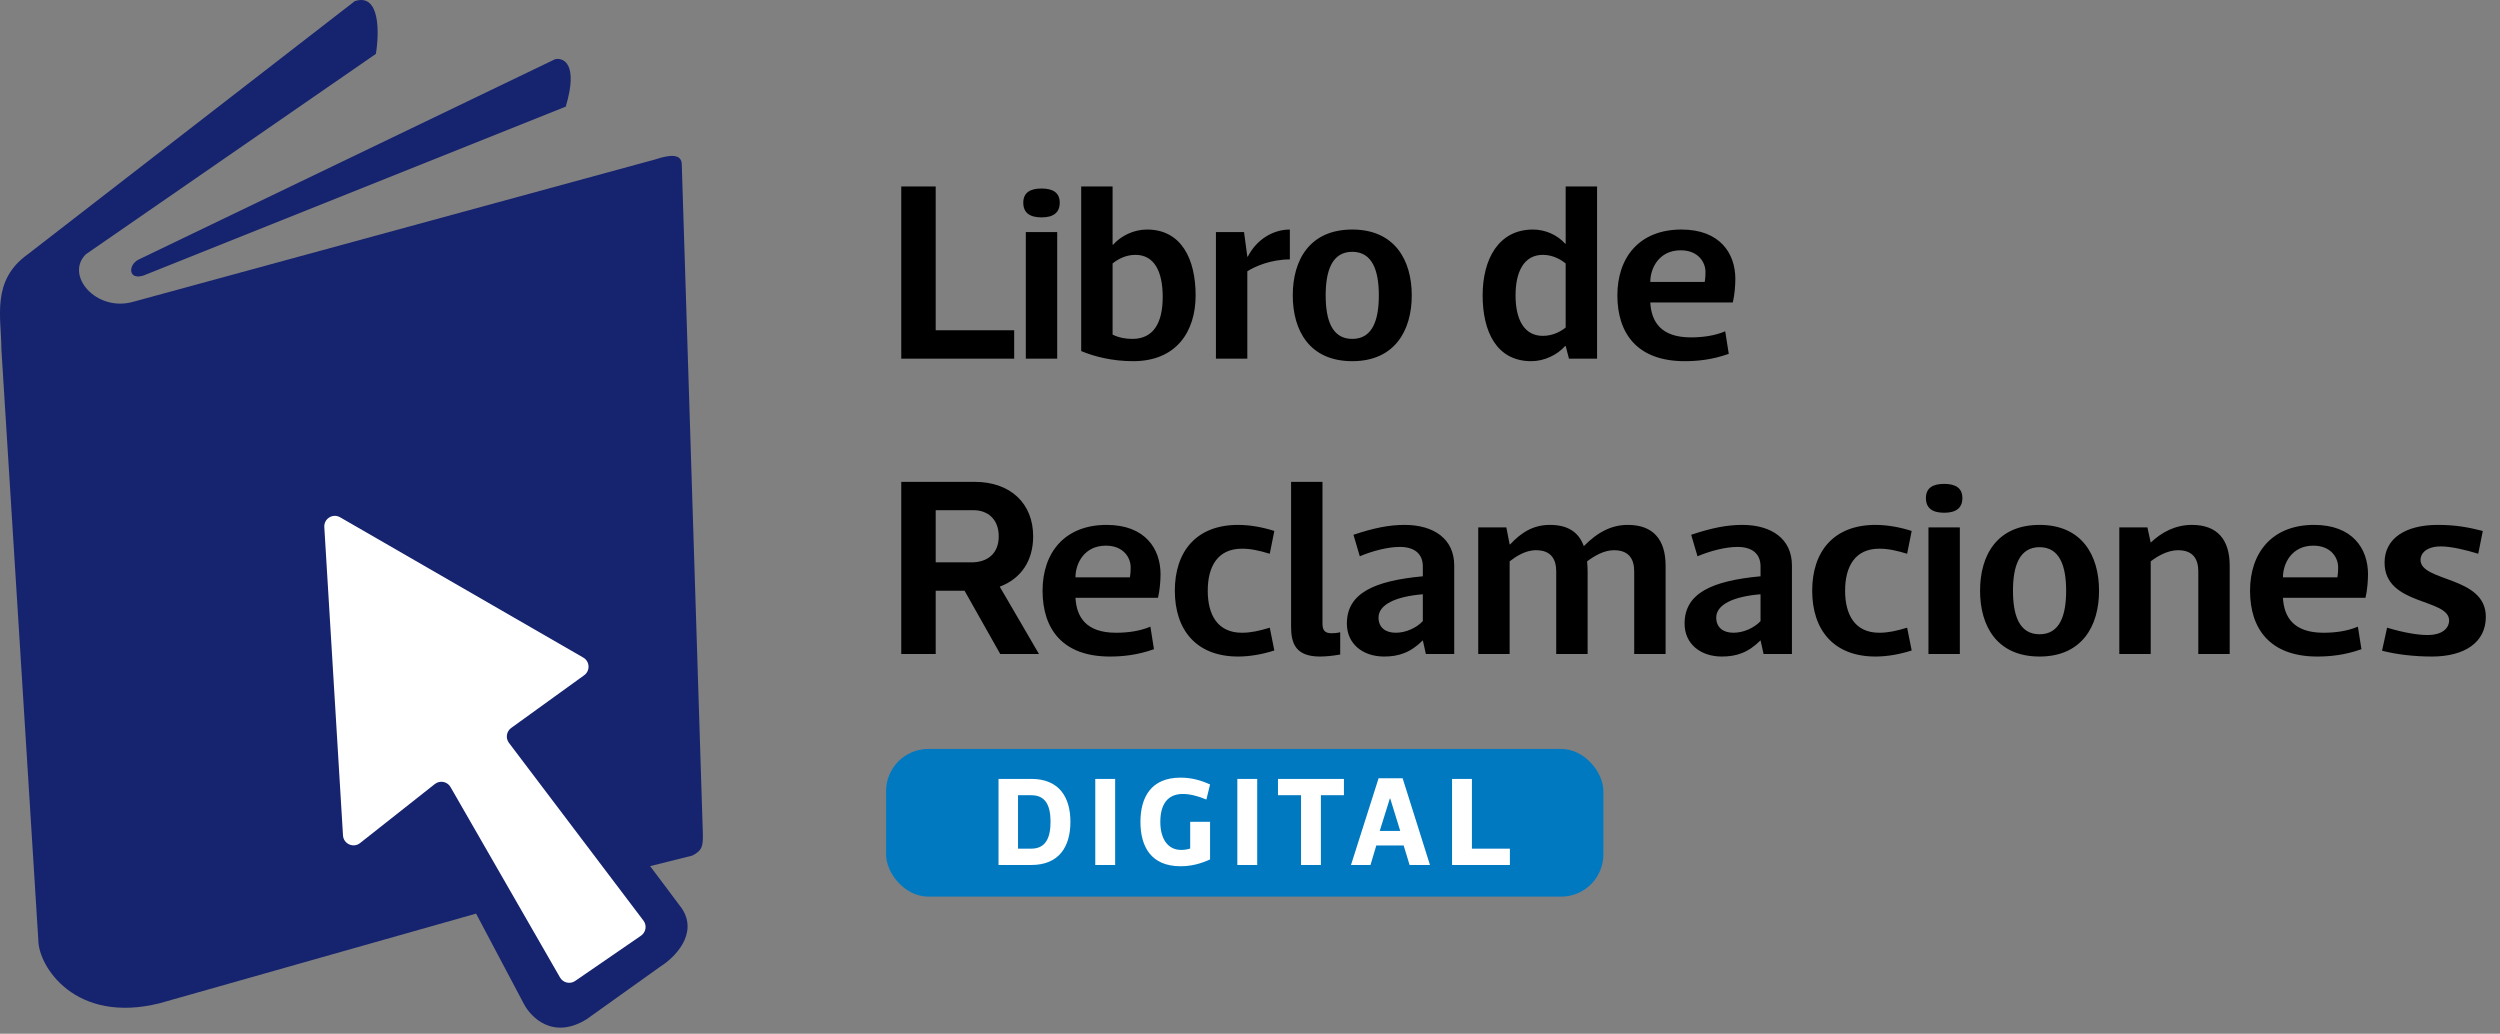 <svg width="237" height="98" viewBox="0 0 237 98" fill="none" xmlns="http://www.w3.org/2000/svg">
<rect x="0" y="0" width="237" height="98" fill="#808080" stroke="none"/>
<path d="M2.632 24.109L33.632 0.109C36.033 -0.691 35.965 3.109 35.632 5.109L8.132 24.109C6.132 26.109 9.132 29.609 12.632 28.609L62.132 15.109C63.632 14.609 64.632 14.609 64.632 15.609L66.632 79.109V79.109C66.632 80.109 66.632 80.609 65.632 81.109L61.632 82.109L64.632 86.109C66.232 88.509 63.965 90.776 62.632 91.609L55.632 96.609C52.432 98.609 50.299 96.442 49.632 95.109L45.132 86.609L15.132 95.109C7.132 97.109 3.632 91.609 3.632 89.109L0.132 33.109C0.132 30.109 -0.868 26.609 2.632 24.109Z" fill="#16236E"/>
<path d="M13.132 24.609C12.132 25.109 12.132 26.609 13.632 26.109L33.632 18.109L53.632 10.109C54.832 6.109 53.465 5.442 52.632 5.609L32.882 15.109L13.132 24.609Z" fill="#16236E"/>
<path d="M30.744 49.965L32.516 79.199C32.565 80.005 33.5 80.424 34.134 79.923L41.223 74.327C41.702 73.948 42.405 74.084 42.709 74.613L53.092 92.669C53.383 93.175 54.044 93.326 54.525 92.995L60.769 88.702C61.239 88.379 61.344 87.729 61 87.274L48.249 70.424C47.91 69.977 48.006 69.339 48.461 69.01L55.379 64.014C55.967 63.589 55.922 62.699 55.293 62.337L32.242 49.038C31.552 48.64 30.696 49.169 30.744 49.965Z" fill="white"/>
<path d="M85.44 17.68H88.704V31.312H96.144V34H85.44V17.68ZM97.007 19.216C97.007 18.28 97.631 17.872 98.735 17.872C99.839 17.872 100.463 18.28 100.463 19.216C100.463 20.176 99.839 20.608 98.735 20.608C97.631 20.608 97.007 20.176 97.007 19.216ZM97.247 22H100.223V34H97.247V22ZM105.473 17.68V23.2H105.521C106.265 22.36 107.465 21.76 108.737 21.76C112.001 21.76 113.345 24.568 113.345 28C113.345 31.432 111.521 34.24 107.417 34.24C105.473 34.24 103.745 33.808 102.497 33.28V17.68H105.473ZM105.473 24.976V31.72C106.049 32.008 106.697 32.128 107.345 32.128C109.361 32.128 110.225 30.592 110.225 28.144C110.225 25.744 109.433 24.16 107.633 24.16C106.625 24.16 105.857 24.664 105.473 24.976ZM118.246 25.72V34H115.27V22H117.934L118.246 24.328H118.294C119.11 22.72 120.67 21.76 122.278 21.76V24.592C120.502 24.592 118.99 25.24 118.246 25.72ZM128.194 34.24C124.162 34.24 122.554 31.36 122.554 28C122.554 24.64 124.162 21.76 128.194 21.76C132.202 21.76 133.834 24.64 133.834 28C133.834 31.36 132.202 34.24 128.194 34.24ZM128.194 23.872C126.25 23.872 125.674 25.72 125.674 28C125.674 30.304 126.25 32.128 128.194 32.128C130.138 32.128 130.714 30.304 130.714 28C130.714 25.72 130.138 23.872 128.194 23.872ZM148.738 34L148.426 32.8H148.378C147.634 33.64 146.41 34.24 145.162 34.24C141.874 34.24 140.554 31.432 140.554 28C140.554 24.568 142.066 21.76 145.33 21.76C146.482 21.76 147.634 22.264 148.378 23.104H148.426V17.68H151.402V34H148.738ZM148.426 31.048V24.976C148.042 24.664 147.274 24.16 146.266 24.16C144.466 24.16 143.674 25.768 143.674 28C143.674 30.256 144.466 31.84 146.266 31.84C147.274 31.84 148.042 31.36 148.426 31.048ZM164.271 28.672H156.447C156.543 30.472 157.431 31.984 160.287 31.984C161.391 31.984 162.519 31.84 163.551 31.408L163.887 33.544C162.279 34.12 160.839 34.24 159.711 34.24C155.199 34.24 153.327 31.6 153.327 28C153.327 24.4 155.415 21.76 159.399 21.76C163.047 21.76 164.511 24.016 164.511 26.44C164.511 27.04 164.439 27.976 164.271 28.672ZM156.447 26.728H161.607C161.679 26.296 161.679 25.984 161.679 25.768C161.679 24.88 161.007 23.728 159.327 23.728C157.287 23.728 156.447 25.408 156.447 26.728ZM98.496 62H94.824L91.44 56H88.704V62H85.44V45.68H92.4C95.808 45.68 97.944 47.744 97.944 50.84C97.944 53.192 96.768 54.872 94.776 55.616L98.496 62ZM88.704 48.368V53.312H92.088C93.6 53.312 94.68 52.496 94.68 50.84C94.68 49.184 93.6 48.368 92.304 48.368H88.704ZM109.779 56.672H101.955C102.051 58.472 102.939 59.984 105.795 59.984C106.899 59.984 108.027 59.84 109.059 59.408L109.395 61.544C107.787 62.12 106.347 62.24 105.219 62.24C100.707 62.24 98.835 59.6 98.835 56C98.835 52.4 100.923 49.76 104.907 49.76C108.555 49.76 110.019 52.016 110.019 54.44C110.019 55.04 109.947 55.976 109.779 56.672ZM101.955 54.728H107.115C107.187 54.296 107.187 53.984 107.187 53.768C107.187 52.88 106.515 51.728 104.835 51.728C102.795 51.728 101.955 53.408 101.955 54.728ZM120.374 59.504L120.806 61.664C119.774 62 118.55 62.24 117.374 62.24C113.39 62.24 111.374 59.696 111.374 56C111.374 52.304 113.39 49.76 117.374 49.76C118.55 49.76 119.774 50 120.806 50.336L120.374 52.496C119.342 52.184 118.574 52.016 117.734 52.016C115.406 52.016 114.494 53.744 114.494 56C114.494 58.256 115.406 59.984 117.734 59.984C118.574 59.984 119.342 59.816 120.374 59.504ZM125.371 45.68V59.12C125.371 59.768 125.611 60.032 126.235 60.032C126.499 60.032 126.763 60.008 127.051 59.936V62.048C126.403 62.168 125.683 62.24 125.131 62.24C122.827 62.24 122.395 60.992 122.395 59.408V45.68H125.371ZM134.884 54.632V53.696C134.884 52.52 134.116 51.848 132.7 51.848C131.596 51.848 130.156 52.208 128.908 52.736L128.308 50.696C130.252 50.048 131.692 49.76 133.156 49.76C135.916 49.76 137.86 51.08 137.86 53.6V62H135.172L134.884 60.704C133.708 61.88 132.58 62.24 131.212 62.24C129.196 62.24 127.684 61.04 127.684 59.12C127.684 56.24 130.252 55.064 134.884 54.632ZM134.884 58.88V56.336C132.244 56.552 130.684 57.344 130.684 58.544C130.684 59.48 131.332 59.984 132.316 59.984C133.3 59.984 134.308 59.504 134.884 58.88ZM143.114 51.608H143.162C144.218 50.48 145.346 49.76 146.93 49.76C148.562 49.76 149.642 50.384 150.146 51.776C151.514 50.384 152.834 49.76 154.322 49.76C156.698 49.76 157.898 51.128 157.898 53.624V62H154.922V54.176C154.922 53.048 154.466 52.16 153.002 52.16C152.042 52.16 151.13 52.712 150.458 53.216C150.482 53.528 150.506 53.84 150.506 54.176V62H147.53V54.176C147.53 53.048 147.074 52.16 145.61 52.16C144.554 52.16 143.642 52.808 143.114 53.216V62H140.138V50H142.802L143.114 51.608ZM166.899 54.632V53.696C166.899 52.52 166.131 51.848 164.715 51.848C163.611 51.848 162.171 52.208 160.923 52.736L160.323 50.696C162.267 50.048 163.707 49.76 165.171 49.76C167.931 49.76 169.875 51.08 169.875 53.6V62H167.187L166.899 60.704C165.723 61.88 164.595 62.24 163.227 62.24C161.211 62.24 159.699 61.04 159.699 59.12C159.699 56.24 162.267 55.064 166.899 54.632ZM166.899 58.88V56.336C164.259 56.552 162.699 57.344 162.699 58.544C162.699 59.48 163.347 59.984 164.331 59.984C165.315 59.984 166.323 59.504 166.899 58.88ZM180.796 59.504L181.228 61.664C180.196 62 178.972 62.24 177.796 62.24C173.812 62.24 171.796 59.696 171.796 56C171.796 52.304 173.812 49.76 177.796 49.76C178.972 49.76 180.196 50 181.228 50.336L180.796 52.496C179.764 52.184 178.996 52.016 178.156 52.016C175.828 52.016 174.916 53.744 174.916 56C174.916 58.256 175.828 59.984 178.156 59.984C178.996 59.984 179.764 59.816 180.796 59.504ZM182.577 47.216C182.577 46.28 183.201 45.872 184.305 45.872C185.409 45.872 186.033 46.28 186.033 47.216C186.033 48.176 185.409 48.608 184.305 48.608C183.201 48.608 182.577 48.176 182.577 47.216ZM182.817 50H185.793V62H182.817V50ZM193.35 62.24C189.318 62.24 187.71 59.36 187.71 56C187.71 52.64 189.318 49.76 193.35 49.76C197.358 49.76 198.99 52.64 198.99 56C198.99 59.36 197.358 62.24 193.35 62.24ZM193.35 51.872C191.406 51.872 190.83 53.72 190.83 56C190.83 58.304 191.406 60.128 193.35 60.128C195.294 60.128 195.87 58.304 195.87 56C195.87 53.72 195.294 51.872 193.35 51.872ZM203.887 53.216V62H200.911V50H203.575L203.887 51.44C204.919 50.456 206.215 49.76 207.799 49.76C210.175 49.76 211.375 51.128 211.375 53.624V62H208.399V54.176C208.399 53.048 207.943 52.16 206.479 52.16C205.423 52.16 204.415 52.808 203.887 53.216ZM224.248 56.672H216.424C216.52 58.472 217.408 59.984 220.264 59.984C221.368 59.984 222.496 59.84 223.528 59.408L223.864 61.544C222.256 62.12 220.816 62.24 219.688 62.24C215.176 62.24 213.304 59.6 213.304 56C213.304 52.4 215.392 49.76 219.376 49.76C223.024 49.76 224.488 52.016 224.488 54.44C224.488 55.04 224.416 55.976 224.248 56.672ZM216.424 54.728H221.584C221.656 54.296 221.656 53.984 221.656 53.768C221.656 52.88 220.984 51.728 219.304 51.728C217.264 51.728 216.424 53.408 216.424 54.728ZM235.369 50.336L234.937 52.496C233.713 52.112 232.321 51.8 231.409 51.8C229.945 51.8 229.465 52.52 229.465 53.072C229.465 55.184 235.657 54.584 235.657 58.472C235.657 60.92 233.617 62.24 230.545 62.24C228.889 62.24 227.209 62.048 225.817 61.688L226.297 59.504C227.881 59.984 229.225 60.2 230.113 60.2C231.769 60.2 232.177 59.36 232.177 58.832C232.177 56.696 226.057 57.44 226.057 53.336C226.057 51.032 228.049 49.76 231.097 49.76C232.753 49.76 233.977 49.976 235.369 50.336Z" fill="black"/>
<rect x="84" y="71" width="68" height="14" rx="4" fill="#0079C1"/>
<path d="M97.768 82H94.66V73.84H97.768C100.42 73.84 101.476 75.592 101.476 77.908C101.476 80.236 100.42 82 97.768 82ZM96.508 80.452H97.768C99.076 80.452 99.592 79.504 99.592 77.908C99.592 76.3 99.076 75.388 97.768 75.388H96.508V80.452ZM105.716 82H103.832V73.84H105.716V82ZM112.83 80.44V77.908H114.714V81.472C113.802 81.892 112.902 82.12 111.918 82.12C109.122 82.12 108.114 80.26 108.114 77.92C108.114 75.58 109.122 73.72 111.918 73.72C112.902 73.72 113.802 73.948 114.714 74.368L114.366 75.796C113.538 75.448 112.77 75.268 112.134 75.268C110.658 75.268 109.998 76.288 109.998 77.92C109.998 79.564 110.742 80.572 111.966 80.572C112.218 80.572 112.506 80.548 112.83 80.44ZM119.184 82H117.3V73.84H119.184V82ZM127.405 73.84V75.388H125.221V82H123.337V75.388H121.153V73.84H127.405ZM133.63 82L133.066 80.152H130.474L129.922 82H128.074L130.69 73.78H132.97L135.562 82H133.63ZM131.794 75.7H131.758L130.798 78.772H132.742L131.794 75.7ZM137.654 73.84H139.538V80.452H143.138V82H137.654V73.84Z" fill="white"/>
</svg>
